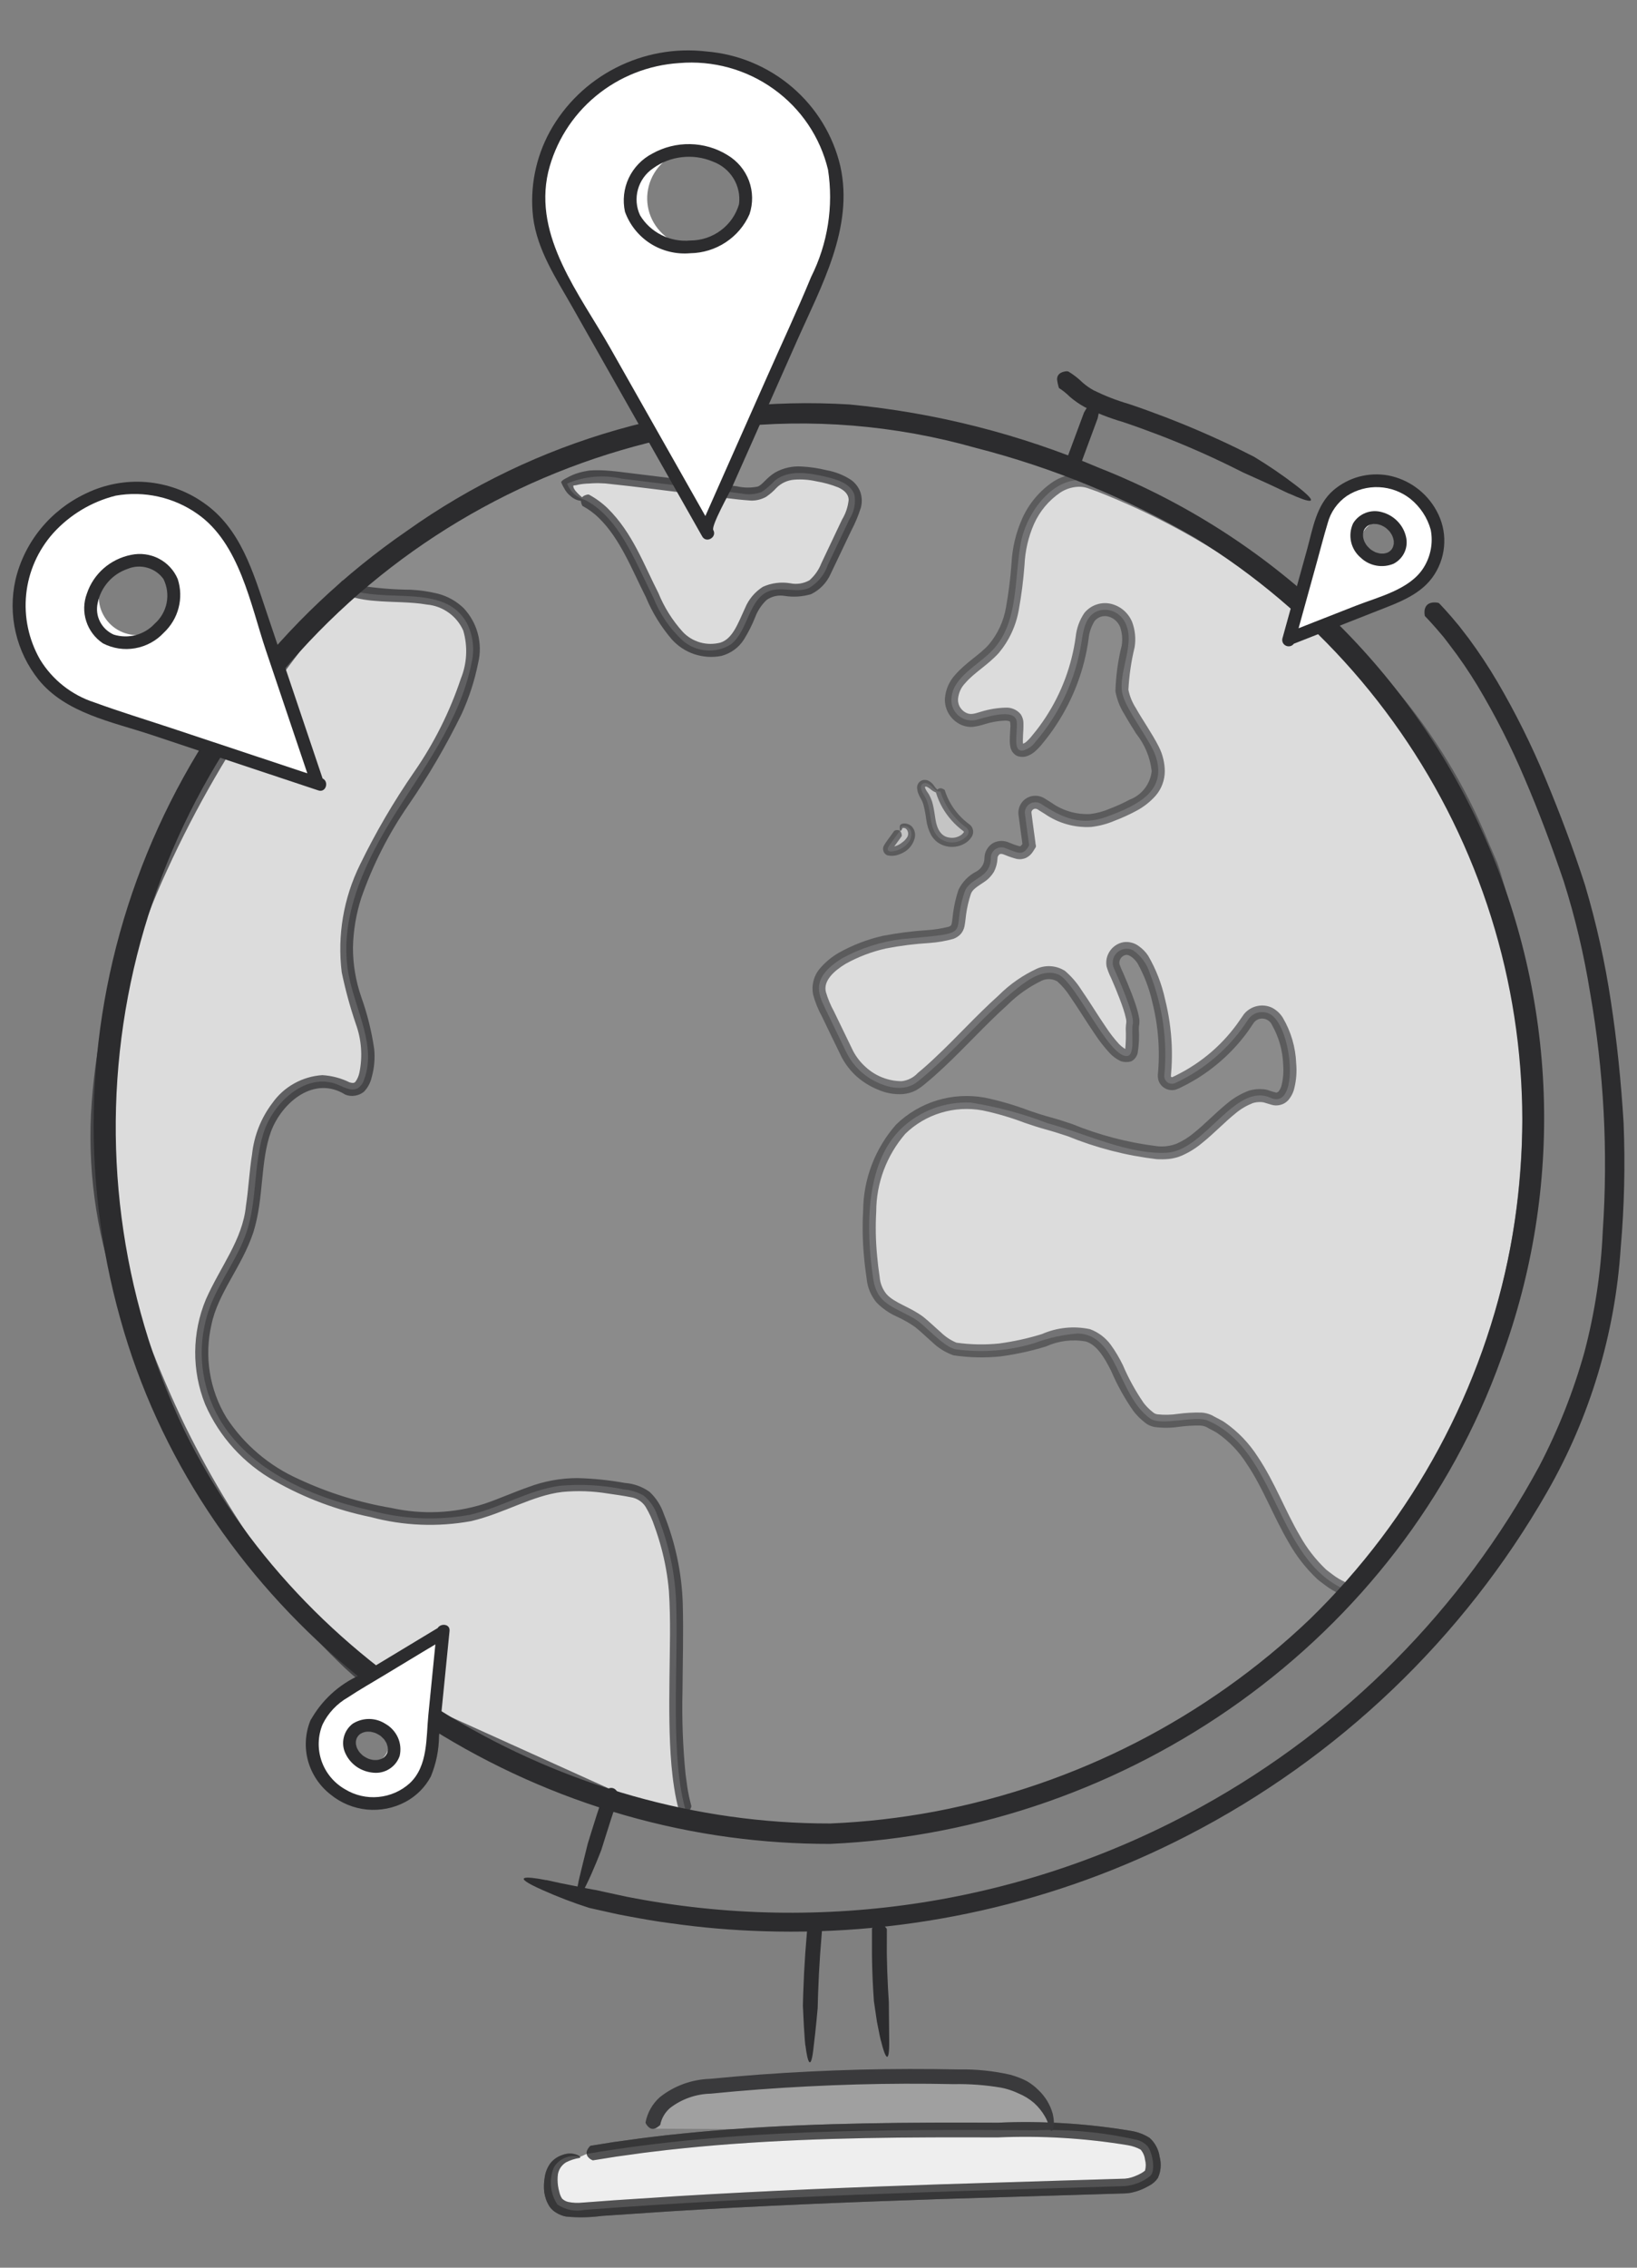 <svg width="26" height="36" viewBox="0 0 26 36" fill="none" xmlns="http://www.w3.org/2000/svg">
<rect x="0" y="0" width="26" height="36" fill="#808080" stroke="none"/>
<g opacity="0.3">
<path opacity="0.3" d="M13.187 29.11C14.821 29.039 16.422 28.634 17.891 27.92C19.359 27.206 20.663 26.2 21.719 24.963C22.76 23.713 23.52 22.258 23.948 20.694C24.375 19.13 24.461 17.494 24.2 15.895C23.916 14.299 23.282 12.785 22.341 11.459C21.401 10.133 20.178 9.028 18.759 8.222C17.924 7.769 17.044 7.402 16.133 7.127C15.374 6.881 14.593 6.709 13.801 6.611C12.188 6.447 10.56 6.665 9.049 7.245C6.207 8.313 3.909 10.455 2.661 13.2C1.413 15.945 1.317 19.069 2.393 21.884C2.539 22.266 2.706 22.639 2.894 23.002C4.824 26.727 9.06 29.065 13.288 29.04" fill="white"/>
</g>
<path opacity="0.7" d="M10.898 28.766C10.639 27.908 10.773 26.508 10.74 25.459C10.724 24.982 10.624 24.512 10.444 24.069C10.404 23.941 10.326 23.826 10.22 23.741C10.125 23.687 10.019 23.654 9.909 23.645C9.572 23.576 9.227 23.556 8.884 23.588C8.391 23.658 7.951 23.934 7.466 24.047C6.941 24.143 6.401 24.119 5.886 23.979C4.906 23.758 3.884 23.31 3.429 22.422C3.299 22.164 3.223 21.882 3.207 21.594C3.191 21.306 3.234 21.018 3.335 20.747C3.492 20.331 3.78 19.971 3.92 19.549C4.084 19.048 4.027 18.497 4.183 17.994C4.339 17.491 4.869 17.017 5.36 17.217C5.465 17.26 5.582 17.331 5.682 17.276C5.732 17.243 5.768 17.193 5.784 17.135C5.982 16.605 5.649 16.043 5.54 15.488C5.374 14.635 5.753 13.773 6.207 13.03C6.701 12.224 7.304 11.457 7.49 10.522C7.54 10.31 7.514 10.088 7.416 9.893C7.056 9.241 6.121 9.599 5.473 9.333C5.473 9.333 0.23 14.895 1.854 20.157C3.478 25.42 6.425 27.081 6.425 27.081L10.327 28.801C10.461 28.739 10.523 28.771 10.608 28.729L10.898 28.766Z" fill="white"/>
<path opacity="0.7" d="M10.98 28.668C10.981 28.671 10.981 28.673 10.981 28.675C10.981 28.678 10.98 28.68 10.979 28.682C10.975 28.702 10.966 28.72 10.952 28.735C10.939 28.75 10.921 28.761 10.902 28.766C10.883 28.772 10.862 28.772 10.842 28.767C10.823 28.761 10.805 28.751 10.791 28.736C10.787 28.732 10.783 28.727 10.779 28.722C10.75 28.617 10.727 28.51 10.711 28.402L10.708 28.385L10.704 28.357C10.686 28.245 10.675 28.133 10.664 28.02C10.626 27.569 10.628 27.112 10.633 26.651C10.637 26.191 10.655 25.718 10.624 25.256C10.604 25.024 10.563 24.793 10.502 24.568C10.471 24.454 10.436 24.342 10.395 24.23C10.36 24.122 10.312 24.019 10.254 23.921C10.228 23.88 10.193 23.845 10.151 23.819C10.11 23.792 10.063 23.775 10.015 23.768C9.906 23.745 9.775 23.728 9.655 23.71C9.416 23.671 9.172 23.662 8.931 23.685C8.454 23.741 8.012 24.023 7.484 24.148C6.953 24.245 6.406 24.223 5.885 24.083C5.352 23.974 4.84 23.782 4.368 23.514C3.873 23.238 3.483 22.81 3.258 22.293C3.044 21.758 3.048 21.16 3.27 20.628C3.501 20.105 3.853 19.682 3.906 19.144C3.947 18.879 3.959 18.602 4.004 18.32C4.036 18.025 4.148 17.744 4.329 17.507C4.419 17.38 4.537 17.275 4.674 17.199C4.811 17.123 4.963 17.078 5.119 17.068C5.27 17.077 5.418 17.116 5.553 17.183C5.608 17.198 5.626 17.193 5.645 17.174C5.676 17.131 5.697 17.082 5.708 17.03C5.761 16.772 5.742 16.505 5.652 16.257C5.56 15.987 5.485 15.712 5.427 15.433C5.356 14.85 5.456 14.26 5.715 13.732C5.964 13.219 6.252 12.726 6.577 12.256C6.894 11.799 7.144 11.299 7.32 10.772C7.418 10.53 7.431 10.262 7.358 10.011C7.308 9.898 7.228 9.799 7.127 9.727C7.026 9.654 6.907 9.609 6.783 9.598C6.52 9.552 6.235 9.564 5.945 9.538C5.796 9.527 5.648 9.498 5.506 9.452C5.542 9.404 5.4 9.567 5.319 9.66C4.957 10.082 4.617 10.523 4.297 10.975C3.66 11.866 3.11 12.816 2.655 13.812C2.207 14.777 1.897 15.801 1.735 16.852C1.658 17.363 1.633 17.88 1.658 18.396C1.677 18.902 1.755 19.403 1.89 19.891C2.164 20.838 2.517 21.761 2.946 22.649C3.795 24.366 4.914 25.87 6.267 26.854C8.632 27.923 10.205 28.634 10.205 28.634L10.252 28.659C10.279 28.672 10.305 28.687 10.329 28.704C10.333 28.704 10.328 28.707 10.342 28.703C10.358 28.699 10.375 28.695 10.392 28.692C10.426 28.686 10.459 28.684 10.493 28.684C10.519 28.686 10.545 28.683 10.571 28.677C10.581 28.672 10.592 28.669 10.604 28.669C10.616 28.669 10.627 28.671 10.638 28.676L10.681 28.687C11.05 28.779 10.894 28.805 10.659 28.799C10.669 28.803 10.617 28.795 10.614 28.804C10.582 28.818 10.549 28.827 10.515 28.832C10.485 28.837 10.455 28.844 10.427 28.854C10.408 28.861 10.412 28.86 10.374 28.877L10.329 28.898C10.314 28.894 10.299 28.889 10.285 28.882L10.181 28.843L10.095 28.811L10.02 28.778C9.888 28.72 9.727 28.649 9.542 28.567C8.92 28.293 8.26 28.002 7.56 27.694C7.212 27.54 6.854 27.382 6.487 27.221C6.436 27.2 6.387 27.177 6.339 27.149C6.295 27.121 6.25 27.094 6.208 27.064C6.122 27.006 6.039 26.945 5.957 26.882C5.792 26.755 5.63 26.622 5.475 26.478C4.161 25.222 3.125 23.708 2.434 22.034C2.256 21.588 2.065 21.14 1.918 20.671C1.558 19.719 1.397 18.705 1.445 17.69C1.473 17.169 1.542 16.651 1.652 16.142C2.108 14.083 3.16 12.132 4.48 10.373C4.646 10.152 4.818 9.936 4.995 9.723L5.266 9.406L5.336 9.328L5.393 9.266C5.418 9.248 5.434 9.194 5.471 9.222L5.616 9.272C5.646 9.281 5.678 9.287 5.71 9.295C5.979 9.338 6.252 9.36 6.525 9.362C6.671 9.369 6.817 9.391 6.959 9.426C7.112 9.466 7.252 9.546 7.365 9.655C7.472 9.77 7.549 9.908 7.589 10.058C7.629 10.209 7.632 10.367 7.596 10.518C7.54 10.799 7.452 11.072 7.333 11.333C7.086 11.838 6.802 12.324 6.482 12.788C6.17 13.24 5.921 13.732 5.74 14.249C5.657 14.505 5.612 14.771 5.606 15.039C5.605 15.306 5.65 15.572 5.737 15.825C5.833 16.093 5.902 16.37 5.943 16.651C5.958 16.802 5.945 16.954 5.904 17.1C5.885 17.186 5.843 17.266 5.782 17.33C5.741 17.364 5.691 17.386 5.639 17.394C5.586 17.403 5.532 17.397 5.483 17.377C4.991 17.069 4.483 17.496 4.306 17.958C4.129 18.444 4.196 19.013 4.024 19.563C3.842 20.112 3.46 20.528 3.358 21.032C3.243 21.534 3.328 22.061 3.595 22.503C3.876 22.932 4.275 23.273 4.747 23.482C5.213 23.7 5.707 23.853 6.216 23.939C6.704 24.047 7.213 24.025 7.689 23.874C7.924 23.795 8.155 23.69 8.399 23.605C8.645 23.513 8.906 23.465 9.17 23.465C9.423 23.471 9.675 23.497 9.925 23.542C10.067 23.552 10.203 23.602 10.318 23.684C10.42 23.78 10.496 23.898 10.541 24.029C10.725 24.483 10.828 24.965 10.844 25.453C10.857 25.927 10.843 26.389 10.84 26.843C10.829 27.285 10.845 27.729 10.889 28.169C10.898 28.238 10.908 28.306 10.917 28.373C10.932 28.473 10.954 28.571 10.98 28.668Z" fill="#2C2C2E"/>
<g opacity="0.5">
<path opacity="0.5" d="M10.364 33.793C10.371 33.68 10.408 33.57 10.473 33.476C10.537 33.382 10.626 33.308 10.73 33.26C10.94 33.168 11.165 33.116 11.394 33.108C12.698 32.985 14.008 32.94 15.317 32.972C15.624 32.96 15.93 33.011 16.216 33.122C16.358 33.179 16.48 33.276 16.567 33.401C16.655 33.526 16.704 33.673 16.709 33.825" fill="white"/>
</g>
<path opacity="0.7" d="M9.239 7.911C9.696 8.118 9.947 8.6 10.165 9.049L10.379 9.493C10.48 9.748 10.638 9.979 10.84 10.166C10.944 10.258 11.074 10.314 11.212 10.325C11.351 10.337 11.489 10.304 11.606 10.231C11.891 10.01 11.885 9.499 12.226 9.38C12.424 9.311 12.655 9.418 12.847 9.336C12.99 9.253 13.097 9.121 13.149 8.966L13.497 8.232C13.567 8.121 13.593 7.987 13.571 7.857C13.516 7.682 13.306 7.614 13.126 7.571C12.85 7.507 12.529 7.451 12.309 7.628C12.245 7.696 12.174 7.757 12.098 7.81C11.995 7.849 11.883 7.857 11.775 7.834L9.877 7.599C9.586 7.533 9.281 7.56 9.007 7.677C9.031 7.74 9.069 7.796 9.119 7.842C9.169 7.887 9.229 7.92 9.295 7.938" fill="white"/>
<path opacity="0.7" d="M9.255 8.034C9.251 8.031 9.249 8.031 9.246 8.024C9.226 7.98 9.19 7.879 9.334 7.851C9.34 7.85 9.347 7.851 9.354 7.852C9.463 7.911 9.564 7.985 9.653 8.071C10.049 8.463 10.226 8.964 10.457 9.414C10.549 9.641 10.68 9.849 10.844 10.031C10.919 10.111 11.015 10.169 11.121 10.199C11.227 10.229 11.339 10.229 11.445 10.201C11.64 10.136 11.722 9.893 11.833 9.654C11.89 9.515 11.989 9.397 12.116 9.316C12.253 9.254 12.405 9.235 12.553 9.26C12.656 9.281 12.764 9.264 12.856 9.212C12.94 9.138 13.005 9.046 13.045 8.942L13.374 8.248C13.432 8.153 13.468 8.045 13.479 7.934C13.477 7.85 13.416 7.784 13.314 7.738C13.202 7.693 13.085 7.661 12.966 7.641C12.85 7.615 12.731 7.606 12.613 7.615C12.506 7.624 12.406 7.67 12.331 7.746C12.283 7.8 12.227 7.847 12.167 7.888C12.094 7.928 12.012 7.949 11.929 7.947C11.645 7.928 11.409 7.887 11.146 7.858C10.637 7.798 10.117 7.726 9.615 7.675L9.524 7.671L9.5 7.67L9.452 7.671C9.421 7.672 9.389 7.673 9.359 7.676C9.302 7.677 9.246 7.683 9.191 7.693C9.128 7.71 9.136 7.701 9.106 7.709C9.106 7.726 9.102 7.74 9.138 7.79C9.248 7.919 9.32 7.931 9.291 7.951C9.247 7.956 9.202 7.951 9.16 7.936C9.119 7.92 9.081 7.896 9.05 7.864C9.052 7.867 9.047 7.862 9.035 7.852C9.014 7.832 8.996 7.81 8.98 7.786C8.954 7.744 8.931 7.7 8.912 7.654C8.93 7.616 8.996 7.591 9.049 7.561C9.119 7.527 9.193 7.502 9.27 7.486C9.328 7.473 9.367 7.469 9.367 7.469C9.403 7.467 9.439 7.465 9.474 7.465L9.527 7.465L9.62 7.469C9.686 7.473 9.751 7.48 9.815 7.487L11.327 7.673L11.704 7.72C11.812 7.745 11.923 7.747 12.031 7.725C12.104 7.706 12.171 7.585 12.311 7.501C12.439 7.429 12.586 7.396 12.734 7.406C12.868 7.413 13 7.433 13.13 7.465C13.27 7.49 13.403 7.543 13.521 7.621C13.589 7.671 13.641 7.741 13.668 7.821C13.692 7.899 13.694 7.983 13.672 8.062C13.632 8.189 13.58 8.311 13.518 8.429L13.191 9.115C13.129 9.253 13.02 9.365 12.884 9.432C12.747 9.473 12.603 9.483 12.461 9.46C12.412 9.452 12.36 9.453 12.311 9.464C12.261 9.476 12.215 9.496 12.174 9.526C12.094 9.603 12.033 9.696 11.994 9.799C11.945 9.922 11.886 10.039 11.816 10.152C11.734 10.281 11.606 10.374 11.457 10.413C11.314 10.441 11.166 10.431 11.027 10.385C10.889 10.339 10.766 10.257 10.669 10.149C10.498 9.949 10.359 9.723 10.258 9.48C10.032 9.032 9.849 8.551 9.509 8.22C9.433 8.146 9.348 8.084 9.255 8.034Z" fill="#2C2C2E"/>
<g opacity="0.7">
<path d="M21.37 25.237C20.255 24.758 20.297 23.03 19.182 22.551C18.982 22.465 18.444 22.645 18.267 22.518C17.757 22.154 17.749 21.186 17.12 21.169C16.887 21.187 16.657 21.237 16.438 21.319C16.035 21.443 15.61 21.478 15.192 21.422C14.995 21.4 14.693 21.03 14.521 20.932C14.173 20.734 13.93 20.698 13.87 20.306C13.751 19.518 13.739 18.477 14.312 17.919C14.458 17.779 14.632 17.67 14.822 17.598C15.012 17.527 15.215 17.495 15.418 17.504C15.836 17.57 16.245 17.68 16.639 17.832C17.237 17.993 17.912 18.331 18.531 18.3C19.134 18.27 19.618 17.176 20.18 17.428C20.623 17.626 20.541 16.434 20.224 16.136C20.195 16.11 20.162 16.09 20.125 16.079C20.087 16.067 20.048 16.064 20.01 16.069C19.971 16.074 19.935 16.087 19.902 16.108C19.869 16.129 19.842 16.157 19.821 16.189C19.54 16.626 19.139 16.974 18.666 17.193C18.646 17.202 18.624 17.206 18.603 17.204C18.581 17.202 18.561 17.195 18.543 17.182C18.526 17.169 18.512 17.153 18.503 17.133C18.494 17.114 18.491 17.092 18.493 17.071C18.545 16.523 18.467 15.97 18.265 15.457C18.22 15.307 18.126 15.175 17.996 15.085L17.992 15.083C17.951 15.063 17.904 15.057 17.859 15.064C17.814 15.072 17.772 15.093 17.739 15.125C17.706 15.157 17.684 15.198 17.676 15.243C17.668 15.288 17.674 15.334 17.693 15.375C17.751 15.503 18.023 16.109 17.992 16.252C17.96 16.395 18.04 16.766 17.892 16.765C17.595 16.762 17.084 15.586 16.809 15.47C16.591 15.378 16.354 15.533 16.168 15.679C15.606 16.122 15.129 16.733 14.567 17.176C14.392 17.314 14.124 17.303 13.822 17.123C13.654 17.019 13.52 16.87 13.436 16.692L13.104 16.004C12.993 15.772 12.876 15.518 13.382 15.21C13.674 15.051 13.994 14.949 14.324 14.909C15.524 14.796 15.086 14.868 15.318 14.168C15.4 13.923 15.721 13.96 15.738 13.634C15.735 13.604 15.74 13.575 15.753 13.548C15.766 13.521 15.785 13.498 15.81 13.481C15.835 13.465 15.863 13.455 15.893 13.452C15.923 13.45 15.953 13.456 15.979 13.469C16.171 13.542 16.25 13.597 16.346 13.42L16.279 12.922C16.275 12.891 16.28 12.859 16.294 12.83C16.308 12.801 16.329 12.777 16.357 12.761C16.384 12.744 16.416 12.735 16.448 12.736C16.48 12.736 16.511 12.746 16.538 12.764C16.867 12.98 17.164 13.117 17.575 12.967C18.11 12.773 18.534 12.539 18.355 12.003C18.271 11.751 17.889 11.277 17.828 11.018C17.747 10.673 18.065 10.185 17.852 9.851C17.813 9.787 17.755 9.737 17.686 9.708C17.617 9.679 17.541 9.673 17.468 9.689C17.242 9.749 17.208 9.993 17.176 10.197C17.085 10.779 16.833 11.325 16.448 11.774C16.402 11.839 16.335 11.887 16.259 11.912C16.076 11.952 16.164 11.646 16.149 11.461C16.13 11.218 15.604 11.405 15.495 11.431C15.445 11.441 15.395 11.438 15.346 11.425C15.298 11.411 15.253 11.386 15.216 11.353C15.179 11.319 15.15 11.277 15.132 11.231C15.114 11.185 15.107 11.135 15.112 11.085C15.118 11.009 15.142 10.935 15.183 10.87C15.333 10.635 15.604 10.504 15.789 10.295C16.174 9.859 16.11 9.208 16.21 8.637C16.31 8.067 16.841 7.436 17.373 7.675C17.373 7.675 23.476 9.712 24.2 15.896C24.924 22.08 21.37 25.237 21.37 25.237Z" fill="white"/>
<path opacity="0.7" d="M21.352 25.109C21.356 25.111 21.358 25.112 21.361 25.12C21.383 25.165 21.418 25.267 21.278 25.294C21.272 25.295 21.265 25.295 21.259 25.294C21.187 25.26 21.119 25.22 21.056 25.172L20.961 25.101L20.922 25.069C20.741 24.898 20.587 24.701 20.466 24.484C20.22 24.065 20.058 23.616 19.8 23.236C19.68 23.047 19.524 22.883 19.339 22.754C19.294 22.722 19.243 22.701 19.195 22.674C19.157 22.648 19.112 22.633 19.065 22.631C18.952 22.629 18.838 22.636 18.726 22.651C18.597 22.67 18.467 22.671 18.337 22.654C18.296 22.646 18.256 22.631 18.219 22.609C18.191 22.589 18.163 22.567 18.137 22.544C18.087 22.501 18.042 22.453 18.002 22.401C17.862 22.201 17.743 21.986 17.647 21.762C17.544 21.558 17.426 21.353 17.245 21.296C17.03 21.258 16.809 21.286 16.611 21.376C16.377 21.448 16.137 21.5 15.894 21.533C15.644 21.559 15.392 21.553 15.144 21.516C15.015 21.471 14.898 21.397 14.801 21.302C14.709 21.222 14.623 21.137 14.537 21.069C14.445 21.004 14.348 20.949 14.245 20.902C14.124 20.848 14.014 20.772 13.922 20.678C13.833 20.571 13.778 20.44 13.765 20.302C13.748 20.183 13.732 20.063 13.722 19.943C13.7 19.703 13.695 19.46 13.709 19.219C13.713 18.716 13.898 18.232 14.232 17.853C14.415 17.675 14.639 17.543 14.884 17.468C15.129 17.394 15.389 17.379 15.641 17.425C15.88 17.475 16.115 17.543 16.343 17.63C16.456 17.669 16.566 17.705 16.678 17.735C16.797 17.767 16.912 17.805 17.026 17.843C17.459 18.02 17.913 18.139 18.378 18.196C18.483 18.208 18.588 18.194 18.686 18.157C18.786 18.113 18.879 18.055 18.962 17.985C19.14 17.843 19.303 17.668 19.496 17.512C19.598 17.427 19.713 17.361 19.837 17.314C19.907 17.293 19.981 17.285 20.054 17.291C20.092 17.293 20.128 17.3 20.163 17.314L20.216 17.331L20.244 17.338C20.283 17.354 20.284 17.339 20.307 17.328C20.332 17.295 20.35 17.256 20.358 17.216C20.382 17.111 20.389 17.003 20.38 16.896C20.372 16.677 20.311 16.463 20.203 16.272C20.187 16.236 20.159 16.207 20.124 16.189C20.089 16.171 20.049 16.165 20.011 16.173C19.975 16.181 19.943 16.201 19.919 16.229L19.822 16.371C19.605 16.671 19.33 16.926 19.014 17.122C18.961 17.154 18.908 17.185 18.853 17.214L18.77 17.256C18.738 17.274 18.703 17.289 18.668 17.3C18.613 17.313 18.556 17.306 18.506 17.279C18.457 17.252 18.42 17.209 18.401 17.156C18.389 17.114 18.386 17.07 18.393 17.026L18.399 16.94C18.406 16.826 18.407 16.711 18.402 16.596C18.392 16.366 18.359 16.138 18.303 15.915C18.255 15.696 18.174 15.485 18.065 15.289C18.009 15.206 17.924 15.146 17.877 15.161C17.845 15.168 17.818 15.187 17.8 15.214C17.782 15.241 17.775 15.274 17.78 15.305C17.797 15.354 17.817 15.402 17.84 15.448L17.91 15.614C17.956 15.724 18 15.836 18.039 15.953C18.059 16.013 18.076 16.075 18.088 16.138C18.098 16.178 18.1 16.22 18.095 16.261C18.09 16.285 18.088 16.31 18.088 16.335C18.096 16.463 18.09 16.592 18.069 16.719C18.062 16.746 18.05 16.772 18.032 16.795C18.015 16.817 17.993 16.836 17.967 16.849C17.913 16.865 17.854 16.864 17.8 16.846C17.732 16.814 17.671 16.769 17.62 16.713C17.536 16.621 17.459 16.523 17.391 16.419C17.254 16.22 17.132 16.016 17 15.826C16.943 15.735 16.873 15.653 16.794 15.581C16.756 15.559 16.715 15.546 16.672 15.544C16.628 15.542 16.586 15.55 16.547 15.568C16.344 15.666 16.159 15.796 16 15.955C15.652 16.267 15.335 16.622 14.983 16.951C14.895 17.034 14.805 17.114 14.711 17.191C14.661 17.236 14.607 17.275 14.549 17.309C14.484 17.343 14.413 17.363 14.34 17.369C14.203 17.378 14.066 17.353 13.941 17.297C13.82 17.248 13.708 17.178 13.609 17.092C13.512 17.005 13.431 16.901 13.369 16.786L13.211 16.462L13.057 16.142C12.995 16.03 12.948 15.912 12.914 15.789C12.9 15.717 12.902 15.642 12.921 15.57C12.939 15.498 12.974 15.431 13.022 15.375C13.107 15.275 13.209 15.191 13.323 15.125C13.54 15.003 13.775 14.913 14.019 14.857C14.257 14.811 14.499 14.78 14.742 14.765C14.852 14.757 14.962 14.739 15.069 14.712C15.109 14.69 15.103 14.703 15.116 14.659C15.125 14.615 15.13 14.553 15.138 14.492C15.155 14.368 15.183 14.245 15.223 14.126C15.284 13.999 15.385 13.896 15.511 13.833C15.55 13.811 15.583 13.778 15.605 13.739C15.627 13.7 15.637 13.655 15.636 13.61C15.638 13.564 15.652 13.52 15.676 13.48C15.7 13.44 15.733 13.407 15.773 13.383C15.813 13.362 15.857 13.351 15.903 13.35C15.948 13.35 15.993 13.359 16.034 13.379C16.083 13.4 16.133 13.418 16.184 13.432C16.218 13.434 16.198 13.443 16.233 13.406C16.244 13.39 16.236 13.401 16.239 13.398L16.227 13.311L16.203 13.136L16.18 12.96C16.171 12.915 16.173 12.869 16.186 12.825C16.199 12.781 16.223 12.741 16.255 12.709C16.29 12.675 16.333 12.652 16.38 12.64C16.427 12.629 16.477 12.63 16.523 12.644C16.546 12.651 16.568 12.661 16.588 12.673L16.628 12.698L16.701 12.744C16.878 12.87 17.094 12.933 17.312 12.923C17.422 12.91 17.528 12.881 17.629 12.837C17.736 12.796 17.841 12.749 17.941 12.695C18.036 12.659 18.119 12.598 18.181 12.517C18.243 12.437 18.281 12.342 18.292 12.242C18.268 12.025 18.182 11.819 18.046 11.648C17.983 11.548 17.919 11.447 17.859 11.34C17.788 11.229 17.739 11.104 17.716 10.974C17.723 10.73 17.756 10.487 17.815 10.25C17.832 10.15 17.823 10.049 17.79 9.953C17.774 9.913 17.748 9.877 17.716 9.848C17.683 9.819 17.644 9.798 17.601 9.787C17.562 9.777 17.521 9.779 17.483 9.791C17.445 9.804 17.412 9.827 17.386 9.858C17.332 9.944 17.299 10.041 17.29 10.142C17.224 10.627 17.05 11.091 16.781 11.501C16.714 11.604 16.641 11.703 16.563 11.797C16.522 11.85 16.476 11.898 16.425 11.941C16.392 11.967 16.355 11.988 16.316 12.002C16.261 12.022 16.201 12.02 16.148 11.998C16.123 11.984 16.101 11.965 16.084 11.942C16.067 11.919 16.055 11.893 16.049 11.865C16.041 11.827 16.037 11.787 16.038 11.748C16.038 11.682 16.044 11.622 16.046 11.566C16.05 11.53 16.049 11.494 16.042 11.458C16.048 11.456 16.013 11.438 15.963 11.44C15.854 11.444 15.746 11.463 15.642 11.496C15.578 11.517 15.512 11.532 15.445 11.54C15.364 11.544 15.284 11.523 15.215 11.48C15.148 11.438 15.094 11.38 15.057 11.311C15.021 11.242 15.004 11.165 15.008 11.087C15.019 10.945 15.078 10.812 15.175 10.708C15.349 10.51 15.564 10.393 15.706 10.231C15.848 10.062 15.941 9.858 15.978 9.641C16.019 9.412 16.048 9.181 16.065 8.948C16.077 8.7 16.135 8.456 16.237 8.228C16.343 7.993 16.512 7.792 16.727 7.647C16.843 7.572 16.977 7.529 17.115 7.522C17.186 7.519 17.256 7.528 17.324 7.548L17.5 7.611C18.397 7.963 19.248 8.422 20.033 8.979C20.823 9.528 21.535 10.181 22.149 10.918C22.773 11.65 23.276 12.476 23.638 13.364L23.78 13.694C23.823 13.806 23.851 13.923 23.887 14.037L24.094 14.724C24.144 14.958 24.179 15.195 24.223 15.43C24.272 15.663 24.305 15.9 24.322 16.138L24.378 16.851C24.404 17.088 24.385 17.327 24.39 17.565C24.391 18.042 24.367 18.518 24.316 18.992C24.111 20.901 23.42 22.726 22.309 24.299L22.309 24.299L22.03 24.665C22.009 24.692 21.989 24.718 21.966 24.743C21.841 24.874 21.707 24.998 21.566 25.113C21.264 25.348 21.346 25.207 21.488 25.029C21.478 25.035 21.566 24.93 21.653 24.819L21.823 24.592L22.141 24.179L22.141 24.179C23.231 22.635 23.908 20.842 24.11 18.969C24.159 18.503 24.184 18.034 24.182 17.564C24.177 17.33 24.196 17.095 24.17 16.861L24.116 16.158C24.099 15.925 24.066 15.692 24.018 15.463C23.975 15.233 23.941 15.001 23.892 14.772L23.69 14.1C23.654 13.989 23.627 13.874 23.585 13.765L23.446 13.442C23.092 12.573 22.6 11.766 21.989 11.05C21.386 10.326 20.688 9.686 19.912 9.147C19.142 8.6 18.307 8.149 17.427 7.803L17.265 7.746C17.219 7.732 17.17 7.725 17.122 7.728C17.02 7.733 16.923 7.765 16.838 7.821C16.657 7.945 16.514 8.116 16.424 8.316C16.333 8.522 16.282 8.744 16.272 8.969C16.254 9.209 16.224 9.447 16.181 9.683C16.137 9.935 16.027 10.171 15.862 10.368C15.685 10.561 15.471 10.68 15.333 10.842C15.264 10.912 15.223 11.003 15.216 11.1C15.214 11.14 15.223 11.181 15.242 11.217C15.262 11.253 15.29 11.283 15.325 11.305C15.402 11.351 15.453 11.339 15.586 11.297C15.71 11.259 15.838 11.238 15.968 11.234C16.014 11.231 16.06 11.239 16.102 11.257C16.145 11.275 16.182 11.303 16.211 11.338C16.239 11.38 16.255 11.428 16.255 11.478C16.256 11.513 16.255 11.544 16.254 11.576C16.251 11.637 16.246 11.696 16.246 11.748C16.245 11.768 16.246 11.787 16.249 11.807L16.25 11.806C16.267 11.8 16.282 11.791 16.296 11.78C16.335 11.746 16.371 11.707 16.402 11.666C16.476 11.578 16.544 11.485 16.607 11.389C16.86 11.003 17.023 10.565 17.085 10.109C17.099 9.973 17.146 9.843 17.223 9.73C17.273 9.669 17.34 9.622 17.416 9.597C17.491 9.571 17.573 9.568 17.651 9.587C17.724 9.606 17.793 9.641 17.85 9.691C17.907 9.741 17.952 9.803 17.981 9.873C18.029 10.001 18.043 10.139 18.021 10.275C17.967 10.496 17.934 10.723 17.922 10.95C17.943 11.053 17.983 11.151 18.04 11.24C18.096 11.34 18.16 11.439 18.223 11.54C18.285 11.641 18.349 11.743 18.406 11.856C18.467 11.977 18.499 12.11 18.5 12.245C18.499 12.388 18.447 12.526 18.353 12.634C18.265 12.732 18.16 12.814 18.043 12.875C17.933 12.934 17.82 12.985 17.704 13.029C17.586 13.08 17.46 13.113 17.332 13.128C17.069 13.143 16.808 13.069 16.593 12.92L16.514 12.871L16.478 12.848C16.473 12.845 16.468 12.843 16.462 12.841C16.451 12.838 16.44 12.838 16.429 12.84C16.418 12.843 16.408 12.849 16.4 12.857C16.384 12.879 16.377 12.878 16.386 12.932L16.409 13.108L16.433 13.284L16.445 13.374C16.443 13.402 16.466 13.435 16.444 13.459C16.429 13.483 16.411 13.514 16.402 13.526C16.376 13.565 16.34 13.597 16.298 13.618C16.25 13.64 16.197 13.646 16.145 13.635C16.081 13.618 16.019 13.597 15.958 13.571C15.91 13.55 15.89 13.554 15.875 13.562C15.865 13.57 15.857 13.58 15.851 13.592C15.845 13.604 15.842 13.617 15.843 13.63C15.839 13.704 15.82 13.776 15.786 13.841C15.747 13.905 15.695 13.96 15.632 14.001C15.521 14.075 15.442 14.121 15.419 14.195C15.384 14.301 15.359 14.409 15.344 14.519C15.336 14.575 15.333 14.632 15.319 14.704C15.31 14.75 15.289 14.793 15.258 14.829C15.226 14.863 15.186 14.889 15.142 14.905C15.018 14.939 14.892 14.961 14.764 14.97C14.53 14.984 14.297 15.013 14.068 15.058C13.845 15.108 13.631 15.19 13.432 15.3C13.241 15.416 13.072 15.573 13.118 15.75C13.149 15.855 13.191 15.957 13.244 16.053L13.399 16.373L13.552 16.689C13.603 16.783 13.669 16.868 13.749 16.939C13.904 17.082 14.108 17.163 14.32 17.164C14.419 17.153 14.511 17.106 14.578 17.033C14.668 16.959 14.755 16.882 14.84 16.801C15.184 16.481 15.501 16.125 15.861 15.802C16.039 15.624 16.248 15.479 16.477 15.374C16.548 15.344 16.625 15.333 16.702 15.34C16.779 15.347 16.852 15.373 16.916 15.414C17.015 15.499 17.101 15.598 17.171 15.708C17.31 15.908 17.431 16.111 17.563 16.303C17.625 16.398 17.694 16.487 17.77 16.571C17.8 16.602 17.835 16.63 17.872 16.653L17.872 16.652C17.882 16.545 17.885 16.437 17.88 16.329C17.881 16.295 17.884 16.261 17.889 16.227C17.89 16.209 17.888 16.192 17.884 16.174C17.873 16.121 17.858 16.068 17.841 16.017C17.805 15.909 17.762 15.8 17.718 15.692L17.649 15.53C17.619 15.471 17.595 15.409 17.576 15.345C17.56 15.259 17.578 15.17 17.628 15.098C17.677 15.025 17.753 14.975 17.84 14.958C17.883 14.951 17.927 14.953 17.969 14.964C18.012 14.974 18.051 14.993 18.086 15.019C18.145 15.06 18.196 15.112 18.236 15.172C18.361 15.388 18.452 15.622 18.505 15.866C18.564 16.102 18.599 16.344 18.61 16.587C18.615 16.709 18.614 16.831 18.607 16.952C18.604 17.003 18.594 17.103 18.598 17.089C18.599 17.093 18.602 17.096 18.606 17.098C18.609 17.1 18.613 17.101 18.617 17.1C18.613 17.104 18.658 17.081 18.678 17.072L18.755 17.032C18.805 17.006 18.855 16.977 18.903 16.947C19.001 16.887 19.094 16.82 19.183 16.748C19.361 16.603 19.518 16.436 19.652 16.251L19.757 16.1C19.81 16.035 19.883 15.99 19.964 15.972C20.047 15.953 20.133 15.963 20.208 16C20.277 16.037 20.334 16.091 20.375 16.157C20.505 16.378 20.578 16.628 20.587 16.883C20.599 17.012 20.589 17.142 20.559 17.268C20.543 17.343 20.507 17.413 20.456 17.471C20.422 17.506 20.38 17.53 20.333 17.541C20.286 17.553 20.237 17.552 20.191 17.537L20.101 17.51C20.08 17.502 20.058 17.497 20.035 17.496C19.99 17.493 19.944 17.498 19.9 17.511C19.801 17.55 19.708 17.604 19.627 17.672C19.449 17.815 19.287 17.989 19.093 18.145C18.994 18.228 18.883 18.297 18.764 18.348C18.7 18.375 18.632 18.392 18.562 18.399C18.498 18.405 18.433 18.406 18.369 18.402C17.885 18.345 17.41 18.222 16.959 18.038C16.847 18.001 16.735 17.965 16.623 17.934C16.505 17.902 16.389 17.864 16.275 17.825C16.058 17.742 15.834 17.676 15.605 17.628C15.386 17.588 15.16 17.6 14.947 17.665C14.733 17.729 14.538 17.844 14.379 17.999C14.082 18.343 13.918 18.78 13.917 19.232C13.904 19.463 13.908 19.695 13.93 19.925C13.94 20.041 13.954 20.156 13.971 20.271C13.979 20.371 14.016 20.465 14.079 20.543C14.206 20.687 14.452 20.745 14.668 20.908C14.767 20.988 14.851 21.071 14.938 21.146C15.011 21.218 15.097 21.276 15.191 21.315C15.416 21.347 15.644 21.351 15.87 21.328C16.1 21.297 16.328 21.247 16.55 21.178C16.79 21.073 17.057 21.046 17.313 21.101C17.445 21.15 17.559 21.236 17.642 21.349C17.715 21.45 17.779 21.558 17.834 21.671C17.924 21.882 18.035 22.084 18.166 22.274C18.198 22.316 18.235 22.354 18.275 22.389C18.294 22.404 18.317 22.426 18.332 22.435C18.347 22.444 18.363 22.449 18.38 22.452C18.488 22.464 18.597 22.462 18.705 22.446C18.829 22.429 18.955 22.422 19.081 22.425C19.154 22.429 19.225 22.451 19.287 22.489C19.343 22.52 19.403 22.546 19.455 22.582C19.662 22.727 19.838 22.91 19.974 23.122C20.249 23.531 20.411 23.983 20.646 24.381C20.756 24.579 20.896 24.759 21.061 24.916L21.095 24.943L21.177 25.005C21.232 25.046 21.29 25.081 21.352 25.109Z" fill="#2C2C2E"/>
</g>
<g opacity="0.7">
<path opacity="0.7" d="M14.923 12.517C14.985 12.758 15.127 12.97 15.325 13.122C15.351 13.137 15.371 13.161 15.382 13.188C15.384 13.205 15.382 13.222 15.377 13.238C15.371 13.253 15.361 13.267 15.349 13.278C15.29 13.338 15.21 13.372 15.127 13.373C15.043 13.375 14.962 13.344 14.901 13.287C14.74 13.122 14.808 12.839 14.688 12.643C14.649 12.579 14.593 12.486 14.655 12.443C14.7 12.411 14.762 12.448 14.8 12.487C14.838 12.526 14.882 12.574 14.936 12.566" fill="white"/>
<path opacity="0.7" d="M14.867 12.587C14.866 12.585 14.866 12.583 14.866 12.581C14.866 12.579 14.867 12.578 14.867 12.576C14.877 12.536 14.918 12.483 14.998 12.536C15.001 12.539 15.004 12.541 15.006 12.545C15.028 12.616 15.058 12.685 15.095 12.75C15.172 12.884 15.276 13 15.401 13.09C15.431 13.113 15.45 13.147 15.455 13.183C15.461 13.22 15.452 13.257 15.431 13.288C15.402 13.332 15.363 13.369 15.316 13.394C15.229 13.443 15.126 13.457 15.028 13.434C14.979 13.423 14.933 13.402 14.892 13.373C14.852 13.343 14.818 13.305 14.792 13.262C14.749 13.183 14.722 13.097 14.711 13.008C14.701 12.931 14.687 12.855 14.668 12.78C14.657 12.739 14.639 12.7 14.616 12.663C14.605 12.643 14.596 12.623 14.587 12.602C14.576 12.575 14.569 12.546 14.566 12.517C14.564 12.494 14.568 12.47 14.578 12.449C14.588 12.428 14.604 12.41 14.624 12.398C14.644 12.386 14.667 12.38 14.691 12.381C14.714 12.381 14.737 12.388 14.757 12.4C14.786 12.417 14.811 12.44 14.83 12.467C14.9 12.575 14.949 12.555 14.938 12.576C14.928 12.583 14.916 12.587 14.904 12.588C14.892 12.589 14.88 12.587 14.869 12.582C14.831 12.568 14.797 12.547 14.768 12.519C14.769 12.522 14.758 12.511 14.737 12.499C14.711 12.484 14.696 12.484 14.692 12.492C14.691 12.494 14.69 12.496 14.69 12.499C14.69 12.501 14.691 12.503 14.692 12.505C14.698 12.521 14.705 12.536 14.713 12.55L14.75 12.605C14.764 12.629 14.776 12.653 14.786 12.678C14.799 12.708 14.809 12.738 14.816 12.77C14.837 12.854 14.845 12.933 14.858 13.008C14.881 13.158 14.945 13.278 15.074 13.296C15.135 13.308 15.198 13.296 15.252 13.264C15.275 13.251 15.294 13.232 15.309 13.21C15.308 13.195 15.32 13.217 15.299 13.193C15.164 13.093 15.051 12.966 14.968 12.821C14.926 12.747 14.892 12.668 14.867 12.587Z" fill="#2C2C2E"/>
</g>
<g opacity="0.7">
<path opacity="0.7" d="M14.291 13.192L14.122 13.426C14.105 13.45 14.088 13.483 14.108 13.504C14.115 13.51 14.123 13.514 14.131 13.516C14.139 13.518 14.148 13.518 14.156 13.517C14.206 13.514 14.255 13.501 14.299 13.479C14.344 13.457 14.384 13.426 14.416 13.388C14.44 13.364 14.457 13.334 14.466 13.302C14.476 13.27 14.477 13.236 14.471 13.204C14.467 13.188 14.46 13.173 14.45 13.16C14.439 13.147 14.426 13.136 14.412 13.129C14.397 13.121 14.381 13.116 14.364 13.115C14.348 13.114 14.331 13.117 14.315 13.123L14.309 13.189" fill="white"/>
<path opacity="0.7" d="M14.202 13.191C14.203 13.189 14.204 13.188 14.206 13.187C14.207 13.186 14.209 13.185 14.211 13.185C14.246 13.171 14.316 13.164 14.323 13.262C14.323 13.266 14.322 13.271 14.321 13.275L14.204 13.437L14.203 13.437C14.211 13.435 14.184 13.443 14.229 13.43C14.263 13.418 14.295 13.401 14.323 13.378C14.352 13.359 14.377 13.335 14.397 13.307C14.415 13.286 14.425 13.259 14.424 13.232C14.423 13.204 14.412 13.178 14.392 13.158C14.378 13.147 14.36 13.142 14.341 13.144C14.328 13.148 14.329 13.163 14.323 13.17C14.313 13.188 14.305 13.196 14.299 13.188C14.29 13.164 14.288 13.139 14.292 13.114C14.296 13.075 14.364 13.061 14.422 13.083C14.447 13.092 14.47 13.107 14.488 13.127C14.508 13.151 14.522 13.179 14.529 13.209C14.536 13.239 14.536 13.271 14.529 13.301C14.51 13.381 14.463 13.453 14.397 13.503C14.36 13.53 14.319 13.552 14.275 13.566C14.215 13.589 14.149 13.593 14.087 13.576C14.073 13.569 14.061 13.559 14.051 13.548C14.041 13.536 14.034 13.522 14.03 13.507C14.025 13.492 14.024 13.477 14.026 13.461C14.028 13.446 14.034 13.432 14.042 13.418C14.091 13.338 14.108 13.324 14.132 13.288L14.202 13.191Z" fill="#2C2C2E"/>
</g>
<path d="M17.116 7.5C17.116 7.502 17.115 7.503 17.109 7.504C17.07 7.51 17.031 7.507 16.995 7.494C16.958 7.481 16.926 7.459 16.9 7.43C16.898 7.427 16.895 7.423 16.894 7.419L17.217 6.549C17.26 6.473 17.308 6.401 17.361 6.332C17.47 6.182 17.495 6.267 17.483 6.379C17.492 6.37 17.434 6.641 17.434 6.641C17.434 6.641 17.121 7.488 17.116 7.5Z" fill="#2C2C2E"/>
<path d="M9.605 28.432C9.605 28.429 9.607 28.427 9.609 28.425C9.611 28.422 9.613 28.421 9.615 28.419C9.665 28.38 9.771 28.341 9.825 28.49C9.827 28.496 9.828 28.503 9.828 28.51L9.706 28.876L9.616 29.16L9.551 29.367C9.551 29.367 9.423 29.702 9.309 29.929C9.12 30.316 9.13 30.136 9.187 29.881C9.176 29.906 9.335 29.269 9.335 29.269L9.39 29.091L9.48 28.805L9.605 28.432Z" fill="#2C2C2E"/>
<path d="M16.824 6.163C16.82 6.161 16.818 6.16 16.816 6.151C16.804 6.112 16.795 6.071 16.79 6.03C16.787 5.984 16.801 5.911 16.934 5.894C16.945 5.893 16.957 5.895 16.969 5.898C17.05 5.947 17.126 6.006 17.194 6.073C17.249 6.121 17.309 6.163 17.373 6.198C17.551 6.285 17.735 6.357 17.925 6.412C18.124 6.478 18.32 6.55 18.516 6.625C18.906 6.775 19.29 6.942 19.666 7.125L19.919 7.252C20.146 7.39 20.366 7.539 20.576 7.7C21.017 8.039 20.79 7.979 20.482 7.838C20.495 7.85 20.314 7.759 20.126 7.673C19.935 7.587 19.745 7.501 19.745 7.501L19.532 7.395C19.164 7.215 18.789 7.052 18.406 6.905C18.215 6.832 18.022 6.762 17.828 6.697C17.62 6.637 17.418 6.557 17.225 6.461C17.142 6.415 17.064 6.361 16.992 6.299C16.941 6.248 16.884 6.202 16.824 6.163Z" fill="#2C2C2E"/>
<path d="M22.635 9.784C22.633 9.782 22.631 9.779 22.629 9.776C22.628 9.772 22.628 9.769 22.628 9.765C22.615 9.69 22.625 9.54 22.83 9.567C22.839 9.569 22.848 9.572 22.856 9.576C22.863 9.583 22.996 9.719 23.172 9.934L23.327 10.135C23.491 10.357 23.643 10.587 23.783 10.825C24.073 11.32 24.329 11.835 24.548 12.364C24.774 12.909 24.986 13.464 25.176 14.056C25.355 14.66 25.492 15.274 25.585 15.896C25.682 16.527 25.747 17.171 25.787 17.825C25.814 18.487 25.799 19.151 25.741 19.812C25.652 21.173 25.253 22.497 24.574 23.683C23.242 26.009 21.26 27.903 18.866 29.137C16.786 30.211 14.461 30.735 12.116 30.658C11.626 30.643 11.138 30.601 10.654 30.532C10.422 30.503 10.199 30.462 9.982 30.422C9.873 30.403 9.767 30.381 9.662 30.356L9.617 30.346L9.478 30.315L9.358 30.288C9.104 30.207 8.856 30.112 8.613 30.003C8.105 29.777 8.34 29.781 8.673 29.847C8.658 29.838 8.854 29.889 9.058 29.926L9.339 29.982C9.416 29.998 9.468 30.005 9.468 30.005L9.584 30.031C9.687 30.053 9.811 30.08 9.954 30.111C13.072 30.725 16.31 30.218 19.084 28.68C21.357 27.425 23.217 25.55 24.446 23.279C24.748 22.701 24.989 22.093 25.165 21.465C25.33 20.839 25.428 20.196 25.456 19.549C25.542 18.283 25.474 17.01 25.255 15.759C25.159 15.161 25.02 14.571 24.837 13.993C24.646 13.43 24.439 12.878 24.214 12.356C23.999 11.848 23.748 11.355 23.464 10.882C23.328 10.658 23.181 10.442 23.021 10.235C22.99 10.195 22.96 10.156 22.931 10.117C22.765 9.917 22.642 9.791 22.635 9.784Z" fill="#2C2C2E"/>
<path d="M12.821 30.616C12.821 30.613 12.821 30.61 12.822 30.608C12.824 30.605 12.825 30.603 12.828 30.601C12.866 30.552 12.958 30.486 13.049 30.618C13.052 30.623 13.055 30.63 13.056 30.637L13.026 31.022C13.011 31.235 13 31.449 12.993 31.662L12.987 31.878C12.987 31.878 12.956 32.231 12.924 32.481C12.881 32.905 12.825 32.738 12.793 32.474C12.79 32.488 12.777 32.33 12.768 32.169L12.752 31.842L12.757 31.655C12.764 31.438 12.775 31.222 12.79 31.006L12.821 30.616Z" fill="#2C2C2E"/>
<path d="M13.849 30.624C13.849 30.621 13.85 30.618 13.851 30.616C13.852 30.613 13.854 30.611 13.855 30.609C13.89 30.557 13.977 30.485 14.077 30.61C14.081 30.615 14.084 30.621 14.086 30.628L14.085 31.013C14.088 31.199 14.094 31.384 14.104 31.569L14.117 31.783C14.117 31.783 14.12 32.044 14.123 32.386C14.128 32.812 14.055 32.658 13.992 32.397C13.991 32.411 13.959 32.255 13.928 32.094C13.903 31.929 13.88 31.769 13.88 31.769L13.868 31.582C13.857 31.393 13.851 31.205 13.849 31.016L13.849 30.624Z" fill="#2C2C2E"/>
<g opacity="0.8">
<path opacity="0.8" d="M9.321 34.193C11.67 33.792 14.068 33.805 16.452 33.819C16.981 33.8 17.509 33.848 18.026 33.964C18.103 33.977 18.175 34.015 18.228 34.073C18.304 34.173 18.362 34.467 18.265 34.547C18.151 34.637 18.012 34.691 17.866 34.705C15.07 34.788 12.158 34.862 9.289 35.082C9.214 35.098 9.137 35.098 9.063 35.084C8.988 35.069 8.917 35.04 8.854 34.998C8.796 34.912 8.761 34.812 8.751 34.709C8.741 34.605 8.757 34.501 8.798 34.406C8.839 34.337 8.902 34.284 8.977 34.254C9.053 34.224 9.135 34.22 9.213 34.242" fill="white"/>
<path opacity="0.8" d="M9.422 34.295C9.42 34.296 9.417 34.296 9.414 34.295C9.411 34.295 9.409 34.293 9.406 34.292C9.35 34.267 9.26 34.195 9.366 34.076C9.371 34.071 9.377 34.067 9.383 34.064L9.751 34.005L10.051 33.964C10.225 33.938 10.401 33.92 10.576 33.898C10.926 33.86 11.277 33.827 11.629 33.801C12.331 33.75 13.035 33.723 13.738 33.709C14.442 33.695 15.145 33.695 15.847 33.698C16.558 33.667 17.27 33.711 17.971 33.829C18.074 33.846 18.172 33.884 18.26 33.94C18.346 34.018 18.402 34.124 18.418 34.238C18.448 34.35 18.439 34.469 18.391 34.575C18.355 34.628 18.306 34.671 18.249 34.7C18.206 34.725 18.161 34.747 18.114 34.765C18.067 34.784 18.018 34.798 17.969 34.809C17.919 34.818 17.868 34.822 17.818 34.822L17.555 34.83L17.029 34.846L14.924 34.911C13.492 34.959 12.06 35.017 10.63 35.106L9.559 35.178C9.37 35.203 9.179 35.207 8.989 35.188C8.931 35.177 8.876 35.154 8.826 35.122C8.798 35.105 8.773 35.083 8.751 35.058L8.743 35.049L8.723 35.021C8.681 34.953 8.655 34.878 8.644 34.8C8.635 34.721 8.638 34.641 8.652 34.563C8.663 34.483 8.694 34.407 8.742 34.341C8.793 34.278 8.862 34.232 8.94 34.208C9.017 34.179 9.103 34.181 9.178 34.214C9.217 34.234 9.222 34.25 9.208 34.257C9.131 34.269 9.056 34.293 8.987 34.329C8.955 34.35 8.927 34.376 8.905 34.408C8.884 34.439 8.869 34.475 8.862 34.512C8.853 34.575 8.854 34.639 8.863 34.702C8.867 34.731 8.873 34.759 8.881 34.787C8.889 34.828 8.904 34.868 8.927 34.903C8.955 34.93 8.99 34.949 9.028 34.957C9.1 34.971 9.174 34.975 9.247 34.967L9.761 34.929L10.792 34.862C12.166 34.779 13.541 34.723 14.916 34.677L17.021 34.612L17.548 34.596L17.811 34.588C17.848 34.589 17.885 34.586 17.922 34.579C17.958 34.572 17.993 34.561 18.027 34.547C18.062 34.534 18.096 34.517 18.129 34.499C18.149 34.487 18.169 34.474 18.186 34.459C18.202 34.402 18.202 34.342 18.186 34.285C18.179 34.226 18.155 34.17 18.116 34.125C18.053 34.091 17.986 34.068 17.915 34.056C17.232 33.943 16.538 33.902 15.846 33.932C15.144 33.93 14.443 33.929 13.743 33.943C13.043 33.957 12.343 33.984 11.646 34.035C11.297 34.06 10.95 34.093 10.602 34.131C10.429 34.153 10.255 34.17 10.083 34.196L9.786 34.237L9.422 34.295Z" fill="#2C2C2E"/>
</g>
<path d="M13.187 29.272C17.938 29.06 22.246 26.027 23.843 21.566C24.845 18.851 24.74 15.855 23.548 13.215C22.357 10.575 20.173 8.5 17.461 7.429C16.198 6.892 14.86 6.552 13.492 6.421C10.986 6.268 8.503 6.976 6.464 8.427C4.489 9.787 2.99 11.722 2.175 13.963C1.359 16.204 1.267 18.641 1.911 20.937C3.124 25.314 7.068 28.554 11.579 29.165C12.112 29.237 12.649 29.273 13.187 29.272C13.229 29.27 13.269 29.253 13.298 29.222C13.328 29.192 13.344 29.152 13.344 29.11C13.344 29.068 13.328 29.028 13.298 28.998C13.269 28.968 13.229 28.95 13.187 28.948C8.936 28.955 4.789 26.515 2.925 22.702C1.904 20.556 1.592 18.147 2.033 15.816C2.474 13.485 3.645 11.35 5.38 9.716C7.08 8.115 9.249 7.09 11.574 6.787C12.886 6.639 14.215 6.748 15.486 7.107C16.714 7.421 17.893 7.904 18.987 8.542C20.87 9.701 22.354 11.396 23.247 13.405C24.14 15.414 24.398 17.643 23.989 19.801C23.56 22.046 22.447 24.107 20.801 25.707C19.157 27.273 17.09 28.333 14.85 28.758C14.301 28.861 13.745 28.925 13.187 28.948C12.978 28.958 12.976 29.281 13.187 29.272Z" fill="#2C2C2E"/>
<g opacity="0.8">
<path opacity="0.8" d="M9.321 34.193C11.67 33.792 14.068 33.805 16.452 33.819C16.981 33.8 17.509 33.848 18.026 33.964C18.103 33.977 18.175 34.015 18.228 34.073C18.304 34.173 18.362 34.467 18.265 34.547C18.151 34.637 18.012 34.691 17.866 34.705C15.07 34.788 12.158 34.862 9.289 35.082C9.214 35.098 9.137 35.098 9.063 35.084C8.988 35.069 8.917 35.04 8.854 34.998C8.796 34.912 8.761 34.812 8.751 34.709C8.741 34.605 8.757 34.501 8.798 34.406C8.839 34.337 8.902 34.284 8.977 34.254C9.053 34.224 9.135 34.22 9.213 34.242" fill="white"/>
<path opacity="0.8" d="M9.422 34.295C9.42 34.296 9.417 34.296 9.414 34.295C9.411 34.295 9.409 34.293 9.406 34.292C9.35 34.267 9.26 34.195 9.366 34.076C9.371 34.071 9.377 34.067 9.383 34.064L9.751 34.005L10.051 33.964C10.225 33.938 10.401 33.92 10.576 33.898C10.926 33.86 11.277 33.827 11.629 33.801C12.331 33.75 13.035 33.723 13.738 33.709C14.442 33.695 15.145 33.695 15.847 33.698C16.558 33.667 17.27 33.711 17.971 33.829C18.074 33.846 18.172 33.884 18.26 33.94C18.346 34.018 18.402 34.124 18.418 34.238C18.448 34.35 18.439 34.469 18.391 34.575C18.355 34.628 18.306 34.671 18.249 34.7C18.206 34.725 18.161 34.747 18.114 34.765C18.067 34.784 18.018 34.798 17.969 34.809C17.919 34.818 17.868 34.822 17.818 34.822L17.555 34.83L17.029 34.846L14.924 34.911C13.492 34.959 12.06 35.017 10.63 35.106L9.559 35.178C9.37 35.203 9.179 35.207 8.989 35.188C8.931 35.177 8.876 35.154 8.826 35.122C8.798 35.105 8.773 35.083 8.751 35.058L8.743 35.049L8.723 35.021C8.681 34.953 8.655 34.878 8.644 34.8C8.635 34.721 8.638 34.641 8.652 34.563C8.663 34.483 8.694 34.407 8.742 34.341C8.793 34.278 8.862 34.232 8.94 34.208C9.017 34.179 9.103 34.181 9.178 34.214C9.217 34.234 9.222 34.25 9.208 34.257C9.131 34.269 9.056 34.293 8.987 34.329C8.955 34.35 8.927 34.376 8.905 34.408C8.884 34.439 8.869 34.475 8.862 34.512C8.853 34.575 8.854 34.639 8.863 34.702C8.867 34.731 8.873 34.759 8.881 34.787C8.889 34.828 8.904 34.868 8.927 34.903C8.955 34.93 8.99 34.949 9.028 34.957C9.1 34.971 9.174 34.975 9.247 34.967L9.761 34.929L10.792 34.862C12.166 34.779 13.541 34.723 14.916 34.677L17.021 34.612L17.548 34.596L17.811 34.588C17.848 34.589 17.885 34.586 17.922 34.579C17.958 34.572 17.993 34.561 18.027 34.547C18.062 34.534 18.096 34.517 18.129 34.499C18.149 34.487 18.169 34.474 18.186 34.459C18.202 34.402 18.202 34.342 18.186 34.285C18.179 34.226 18.155 34.17 18.116 34.125C18.053 34.091 17.986 34.068 17.915 34.056C17.232 33.943 16.538 33.902 15.846 33.932C15.144 33.93 14.443 33.929 13.743 33.943C13.043 33.957 12.343 33.984 11.646 34.035C11.297 34.06 10.95 34.093 10.602 34.131C10.429 34.153 10.255 34.17 10.083 34.196L9.786 34.237L9.422 34.295Z" fill="#2C2C2E"/>
</g>
<path d="M3.185 8.071C2.995 7.946 2.786 7.85 2.567 7.788C2.369 7.738 2.164 7.725 1.962 7.748C1.732 7.778 1.511 7.856 1.314 7.977C1.188 8.046 1.068 8.126 0.956 8.216C0.75 8.391 0.585 8.608 0.471 8.852C0.358 9.096 0.3 9.362 0.3 9.631C0.299 9.931 0.377 10.227 0.528 10.487C0.679 10.748 0.896 10.965 1.158 11.116C1.311 11.192 1.47 11.255 1.633 11.304C2.783 11.687 3.933 12.069 5.083 12.451L5.042 12.437C4.712 11.455 4.381 10.473 4.05 9.491C3.87 8.956 3.66 8.382 3.185 8.071ZM2.528 9.974C2.433 10.04 2.321 10.077 2.205 10.082C2.089 10.087 1.974 10.059 1.873 10.001C1.773 9.943 1.691 9.858 1.638 9.756C1.584 9.654 1.561 9.539 1.572 9.425C1.582 9.31 1.625 9.201 1.696 9.11C1.766 9.018 1.862 8.949 1.971 8.91C2.08 8.871 2.199 8.863 2.312 8.888C2.425 8.913 2.529 8.969 2.611 9.051C2.723 9.184 2.776 9.356 2.761 9.529C2.745 9.702 2.662 9.862 2.528 9.974V9.974Z" fill="white"/>
<path d="M3.236 7.983C2.967 7.793 2.651 7.68 2.321 7.653C1.992 7.627 1.661 7.69 1.364 7.834C1.086 7.965 0.841 8.156 0.647 8.393C0.454 8.63 0.316 8.907 0.246 9.204C0.184 9.479 0.185 9.764 0.249 10.039C0.312 10.313 0.437 10.57 0.613 10.791C1.046 11.324 1.779 11.458 2.402 11.665L5.056 12.548C5.181 12.59 5.234 12.396 5.111 12.353L5.07 12.339L5.141 12.41C4.84 11.517 4.539 10.624 4.238 9.731C4.022 9.09 3.824 8.39 3.236 7.983C3.129 7.908 3.027 8.083 3.134 8.157C3.805 8.623 3.979 9.599 4.222 10.321L4.673 11.66L4.884 12.285C4.926 12.41 4.928 12.504 5.056 12.548L5.111 12.353L2.722 11.559C2.315 11.424 1.902 11.298 1.499 11.151C1.138 11.034 0.832 10.792 0.636 10.47C0.456 10.155 0.379 9.794 0.416 9.434C0.453 9.075 0.603 8.736 0.844 8.465C1.108 8.173 1.454 7.965 1.837 7.869C2.062 7.829 2.292 7.834 2.515 7.884C2.737 7.933 2.948 8.026 3.134 8.157C3.245 8.227 3.347 8.053 3.236 7.983Z" fill="#2C2C2E"/>
<path d="M2.456 9.902C2.376 9.989 2.272 10.051 2.157 10.082C2.042 10.112 1.921 10.11 1.807 10.075C1.712 10.033 1.635 9.96 1.588 9.868C1.541 9.776 1.529 9.671 1.552 9.57C1.577 9.447 1.634 9.333 1.717 9.238C1.8 9.143 1.907 9.072 2.027 9.031C2.126 8.99 2.236 8.983 2.34 9.013C2.443 9.042 2.534 9.105 2.596 9.192C2.654 9.309 2.672 9.442 2.647 9.57C2.622 9.698 2.555 9.815 2.456 9.902C2.364 9.995 2.508 10.137 2.601 10.045C2.715 9.938 2.797 9.802 2.836 9.651C2.876 9.5 2.871 9.341 2.823 9.193C2.764 9.053 2.658 8.938 2.522 8.868C2.387 8.798 2.23 8.777 2.081 8.809C1.92 8.841 1.77 8.915 1.647 9.022C1.524 9.13 1.432 9.268 1.38 9.423C1.327 9.564 1.323 9.719 1.37 9.863C1.416 10.006 1.51 10.13 1.636 10.214C1.794 10.295 1.973 10.322 2.147 10.291C2.322 10.26 2.481 10.174 2.601 10.045C2.694 9.953 2.55 9.811 2.456 9.902Z" fill="#2C2C2E"/>
<path d="M13.249 2.667C13.177 2.385 13.061 2.115 12.906 1.868C12.761 1.652 12.578 1.464 12.364 1.313C12.119 1.145 11.84 1.031 11.547 0.977C11.367 0.935 11.183 0.909 10.998 0.9C10.649 0.89 10.302 0.955 9.981 1.091C9.66 1.227 9.373 1.431 9.139 1.687C8.876 1.973 8.693 2.321 8.609 2.699C8.526 3.076 8.544 3.469 8.662 3.837C8.742 4.04 8.838 4.236 8.951 4.423C9.714 5.771 10.477 7.119 11.241 8.466L11.214 8.418C11.754 7.199 12.295 5.979 12.836 4.76C13.13 4.096 13.431 3.369 13.249 2.667ZM10.964 3.92C10.816 3.901 10.676 3.841 10.562 3.746C10.447 3.651 10.362 3.526 10.316 3.385C10.271 3.245 10.267 3.094 10.305 2.951C10.343 2.808 10.421 2.678 10.531 2.578C10.64 2.477 10.777 2.41 10.924 2.384C11.071 2.357 11.222 2.373 11.361 2.429C11.499 2.485 11.618 2.578 11.705 2.699C11.791 2.82 11.841 2.962 11.848 3.11C11.838 3.333 11.739 3.543 11.574 3.694C11.408 3.846 11.189 3.927 10.964 3.92Z" fill="white"/>
<path d="M13.347 2.639C13.233 2.151 12.965 1.712 12.583 1.385C12.2 1.057 11.723 0.858 11.219 0.817C10.724 0.759 10.223 0.85 9.78 1.077C9.337 1.303 8.972 1.656 8.733 2.089C8.506 2.505 8.413 2.979 8.467 3.448C8.533 3.975 8.836 4.424 9.092 4.877C9.779 6.09 10.466 7.303 11.153 8.516C11.217 8.63 11.392 8.529 11.329 8.415C11.292 8.348 11.589 7.82 11.626 7.736L11.951 7.005L12.654 5.42C13.04 4.549 13.564 3.619 13.347 2.639C13.319 2.512 13.123 2.566 13.151 2.693C13.241 3.274 13.147 3.869 12.883 4.396C12.662 4.932 12.415 5.458 12.18 5.989L11.504 7.513C11.396 7.756 11.288 8 11.18 8.244C11.124 8.372 11.089 8.401 11.153 8.516L11.329 8.415C10.784 7.452 10.239 6.489 9.693 5.526C9.212 4.676 8.468 3.763 8.707 2.731C8.822 2.26 9.086 1.838 9.461 1.527C9.836 1.216 10.301 1.032 10.789 1.001C11.322 0.956 11.854 1.102 12.287 1.413C12.721 1.723 13.027 2.177 13.151 2.693C13.159 2.718 13.176 2.739 13.199 2.751C13.223 2.764 13.25 2.767 13.275 2.76C13.301 2.753 13.323 2.737 13.336 2.714C13.35 2.691 13.354 2.664 13.347 2.639Z" fill="#2C2C2E"/>
<path d="M10.964 3.818C10.807 3.833 10.648 3.803 10.507 3.732C10.366 3.661 10.247 3.553 10.166 3.418C10.106 3.29 10.094 3.144 10.132 3.008C10.17 2.871 10.255 2.752 10.373 2.672C10.508 2.574 10.667 2.513 10.833 2.495C11 2.476 11.168 2.5 11.322 2.565C11.458 2.615 11.573 2.708 11.649 2.831C11.724 2.953 11.756 3.098 11.738 3.24C11.69 3.407 11.589 3.553 11.449 3.657C11.309 3.762 11.139 3.818 10.964 3.818C10.834 3.826 10.833 4.028 10.964 4.02C11.164 4.017 11.359 3.957 11.526 3.847C11.693 3.737 11.824 3.583 11.904 3.401C11.962 3.228 11.959 3.041 11.896 2.87C11.832 2.699 11.711 2.555 11.553 2.461C11.375 2.351 11.17 2.292 10.961 2.288C10.751 2.284 10.544 2.336 10.361 2.438C10.197 2.523 10.065 2.66 9.986 2.827C9.908 2.993 9.887 3.181 9.926 3.361C10.001 3.569 10.143 3.747 10.331 3.867C10.519 3.986 10.742 4.04 10.964 4.02C11.095 4.015 11.096 3.813 10.964 3.818Z" fill="#2C2C2E"/>
<path d="M22.698 9.065C22.758 8.964 22.802 8.854 22.828 8.74C22.848 8.637 22.849 8.532 22.831 8.429C22.808 8.312 22.761 8.201 22.693 8.104C22.653 8.041 22.608 7.982 22.557 7.928C22.46 7.827 22.342 7.749 22.211 7.698C22.08 7.647 21.94 7.625 21.8 7.633C21.643 7.641 21.491 7.69 21.359 7.775C21.227 7.859 21.12 7.977 21.049 8.116C21.014 8.196 20.986 8.279 20.965 8.364L20.466 10.164L20.473 10.143L21.982 9.549C22.268 9.47 22.52 9.3 22.698 9.065ZM21.685 8.784C21.648 8.737 21.625 8.681 21.619 8.621C21.614 8.562 21.625 8.502 21.652 8.449C21.679 8.396 21.721 8.352 21.773 8.321C21.825 8.291 21.884 8.276 21.944 8.278C22.004 8.28 22.063 8.299 22.112 8.332C22.162 8.366 22.201 8.413 22.225 8.468C22.248 8.522 22.256 8.583 22.246 8.641C22.236 8.7 22.21 8.755 22.17 8.799C22.103 8.86 22.015 8.893 21.924 8.89C21.834 8.887 21.748 8.849 21.685 8.784Z" fill="white"/>
<path d="M22.786 9.115C22.881 8.965 22.934 8.793 22.939 8.616C22.945 8.439 22.902 8.264 22.816 8.109C22.738 7.965 22.628 7.839 22.495 7.742C22.362 7.645 22.209 7.578 22.046 7.547C21.893 7.52 21.736 7.527 21.586 7.567C21.436 7.608 21.298 7.681 21.18 7.781C20.904 8.018 20.851 8.394 20.759 8.726L20.368 10.136C20.362 10.162 20.366 10.189 20.379 10.211C20.393 10.234 20.415 10.25 20.44 10.257C20.466 10.264 20.493 10.261 20.516 10.249C20.539 10.236 20.557 10.215 20.565 10.19L20.571 10.169L20.5 10.239L21.867 9.701C22.209 9.566 22.582 9.44 22.786 9.115C22.855 9.004 22.679 8.902 22.61 9.013C22.392 9.361 21.89 9.476 21.53 9.618L20.87 9.877L20.54 10.007C20.461 10.038 20.393 10.05 20.368 10.136L20.565 10.19L20.915 8.925C20.972 8.719 21.025 8.511 21.087 8.306C21.133 8.13 21.242 7.976 21.393 7.872C21.544 7.774 21.722 7.726 21.902 7.734C22.083 7.742 22.256 7.806 22.398 7.917C22.556 8.044 22.671 8.217 22.724 8.411C22.764 8.619 22.723 8.834 22.61 9.013C22.546 9.126 22.722 9.228 22.786 9.115Z" fill="#2C2C2E"/>
<path d="M21.758 8.712C21.745 8.7 21.733 8.689 21.722 8.676C21.716 8.67 21.711 8.664 21.706 8.657C21.718 8.673 21.704 8.655 21.7 8.649C21.691 8.635 21.682 8.62 21.674 8.605C21.67 8.596 21.666 8.584 21.672 8.601C21.669 8.593 21.666 8.585 21.663 8.576C21.658 8.562 21.654 8.548 21.651 8.533C21.651 8.528 21.65 8.507 21.649 8.522C21.649 8.536 21.649 8.511 21.649 8.506C21.648 8.492 21.649 8.478 21.65 8.464C21.651 8.445 21.646 8.482 21.65 8.464C21.652 8.456 21.654 8.448 21.656 8.44C21.658 8.433 21.66 8.427 21.662 8.42C21.669 8.399 21.655 8.431 21.664 8.416C21.668 8.41 21.671 8.404 21.674 8.398C21.676 8.394 21.689 8.373 21.682 8.385C21.675 8.397 21.687 8.38 21.69 8.377C21.695 8.371 21.7 8.366 21.706 8.361C21.709 8.358 21.726 8.346 21.715 8.353C21.703 8.36 21.724 8.347 21.728 8.345C21.734 8.341 21.74 8.338 21.747 8.335C21.763 8.326 21.73 8.34 21.748 8.334C21.763 8.328 21.778 8.324 21.793 8.321C21.798 8.32 21.819 8.319 21.805 8.319C21.789 8.318 21.817 8.318 21.821 8.318C21.837 8.318 21.853 8.319 21.87 8.32C21.882 8.321 21.862 8.319 21.862 8.319L21.873 8.321C21.881 8.322 21.888 8.324 21.896 8.326C21.913 8.33 21.929 8.336 21.945 8.342C21.928 8.336 21.942 8.341 21.95 8.345C21.958 8.348 21.965 8.352 21.972 8.356C21.98 8.36 21.987 8.365 21.994 8.369L22.004 8.376C22.006 8.377 22.021 8.388 22.011 8.381C22.003 8.375 22.025 8.392 22.028 8.395C22.034 8.4 22.04 8.406 22.046 8.412C22.052 8.418 22.058 8.424 22.064 8.43L22.072 8.439C22.073 8.441 22.084 8.455 22.077 8.445C22.07 8.436 22.083 8.454 22.085 8.458C22.09 8.464 22.094 8.471 22.098 8.478C22.102 8.484 22.105 8.491 22.109 8.498C22.113 8.506 22.121 8.524 22.113 8.505C22.119 8.519 22.124 8.533 22.128 8.548C22.13 8.555 22.132 8.562 22.133 8.569L22.135 8.58C22.136 8.584 22.136 8.599 22.136 8.585C22.137 8.57 22.137 8.595 22.137 8.6C22.137 8.607 22.137 8.614 22.137 8.621C22.137 8.628 22.136 8.635 22.136 8.642C22.135 8.648 22.131 8.652 22.136 8.642C22.141 8.631 22.136 8.641 22.134 8.646C22.131 8.66 22.128 8.673 22.123 8.686C22.122 8.689 22.121 8.692 22.12 8.695C22.119 8.696 22.129 8.677 22.123 8.687C22.118 8.694 22.115 8.701 22.111 8.708C22.109 8.711 22.103 8.725 22.1 8.726C22.099 8.726 22.113 8.711 22.105 8.719C22.102 8.721 22.1 8.724 22.098 8.727C22.093 8.732 22.088 8.738 22.083 8.743C22.079 8.746 22.06 8.76 22.071 8.753C22.083 8.746 22.059 8.761 22.055 8.763C22.051 8.765 22.036 8.776 22.032 8.774C22.032 8.774 22.052 8.768 22.04 8.771C22.036 8.773 22.031 8.775 22.027 8.776C22.019 8.779 22.011 8.781 22.003 8.783C21.994 8.785 21.986 8.786 21.978 8.788C21.966 8.791 21.987 8.786 21.987 8.787C21.985 8.788 21.975 8.788 21.972 8.788C21.954 8.789 21.937 8.788 21.919 8.787C21.917 8.786 21.904 8.784 21.918 8.787C21.933 8.789 21.915 8.786 21.912 8.785C21.904 8.784 21.895 8.782 21.886 8.779C21.876 8.777 21.866 8.774 21.855 8.77C21.852 8.769 21.848 8.767 21.844 8.766C21.831 8.761 21.859 8.773 21.846 8.767C21.829 8.758 21.812 8.75 21.795 8.739C21.787 8.734 21.779 8.728 21.771 8.723C21.772 8.724 21.783 8.733 21.774 8.726C21.769 8.721 21.763 8.716 21.758 8.712C21.738 8.693 21.712 8.682 21.685 8.682C21.658 8.682 21.633 8.693 21.613 8.712C21.594 8.73 21.584 8.756 21.584 8.783C21.584 8.81 21.594 8.835 21.613 8.854C21.681 8.919 21.767 8.962 21.86 8.979C21.953 8.996 22.049 8.985 22.135 8.949C22.213 8.908 22.275 8.842 22.31 8.762C22.345 8.682 22.351 8.593 22.328 8.509C22.305 8.419 22.258 8.337 22.192 8.271C22.126 8.204 22.044 8.157 21.954 8.132C21.868 8.106 21.776 8.109 21.692 8.141C21.608 8.173 21.537 8.232 21.491 8.308C21.448 8.4 21.437 8.503 21.459 8.602C21.481 8.7 21.535 8.789 21.613 8.854C21.632 8.873 21.658 8.884 21.685 8.884C21.712 8.884 21.738 8.873 21.757 8.854C21.776 8.835 21.787 8.81 21.787 8.783C21.787 8.756 21.777 8.73 21.758 8.712L21.758 8.712Z" fill="#2C2C2E"/>
<path d="M5.025 27.348C4.983 27.457 4.959 27.573 4.952 27.69C4.95 27.794 4.967 27.898 5.002 27.997C5.044 28.108 5.109 28.209 5.194 28.294C5.243 28.349 5.298 28.4 5.357 28.445C5.47 28.528 5.6 28.585 5.737 28.614C5.875 28.642 6.017 28.64 6.154 28.609C6.307 28.575 6.449 28.502 6.564 28.396C6.68 28.291 6.765 28.157 6.812 28.008C6.833 27.923 6.846 27.837 6.852 27.749C6.914 27.13 6.976 26.511 7.038 25.892L7.035 25.914L5.649 26.751C5.38 26.876 5.161 27.086 5.025 27.348ZM6.071 27.456C6.115 27.496 6.148 27.547 6.163 27.605C6.179 27.662 6.178 27.723 6.16 27.78C6.143 27.837 6.109 27.887 6.063 27.926C6.017 27.965 5.961 27.989 5.902 27.997C5.842 28.006 5.781 27.997 5.727 27.972C5.672 27.947 5.626 27.907 5.593 27.857C5.56 27.807 5.543 27.749 5.542 27.69C5.542 27.63 5.559 27.572 5.591 27.521C5.646 27.45 5.727 27.403 5.817 27.391C5.907 27.379 5.998 27.402 6.071 27.456V27.456Z" fill="white"/>
<path d="M4.927 27.32C4.847 27.523 4.835 27.747 4.893 27.957C4.952 28.167 5.077 28.353 5.25 28.488C5.414 28.623 5.616 28.706 5.828 28.727C6.041 28.747 6.255 28.705 6.442 28.604C6.613 28.512 6.753 28.372 6.843 28.202C6.927 27.998 6.971 27.782 6.973 27.562C7.029 27.005 7.084 26.448 7.14 25.891C7.153 25.761 6.95 25.763 6.936 25.891L6.934 25.913L6.984 25.826L5.713 26.593C5.378 26.744 5.102 26.999 4.927 27.32C4.877 27.44 5.075 27.492 5.124 27.374C5.212 27.194 5.353 27.045 5.528 26.945C5.712 26.823 5.905 26.714 6.093 26.6L6.717 26.223C6.825 26.158 6.934 26.095 7.041 26.028C7.105 25.988 7.131 25.968 7.14 25.891H6.936L6.804 27.218C6.767 27.585 6.801 28.035 6.508 28.309C6.371 28.433 6.196 28.51 6.011 28.527C5.826 28.545 5.64 28.502 5.482 28.406C5.306 28.306 5.173 28.146 5.107 27.956C5.042 27.767 5.047 27.559 5.124 27.374C5.167 27.251 4.97 27.198 4.927 27.32Z" fill="#2C2C2E"/>
<path d="M6.02 27.542C6.028 27.547 6.035 27.552 6.043 27.557C6.067 27.574 6.03 27.545 6.052 27.564C6.063 27.574 6.074 27.584 6.084 27.595C6.09 27.601 6.096 27.608 6.102 27.614C6.12 27.634 6.096 27.604 6.105 27.618C6.114 27.633 6.125 27.648 6.134 27.664C6.137 27.67 6.139 27.677 6.143 27.683C6.151 27.696 6.136 27.661 6.143 27.685C6.148 27.699 6.152 27.713 6.156 27.727C6.157 27.733 6.158 27.74 6.16 27.746C6.155 27.72 6.159 27.745 6.159 27.75C6.16 27.766 6.16 27.781 6.158 27.796C6.16 27.77 6.159 27.793 6.157 27.799C6.156 27.806 6.154 27.812 6.153 27.818C6.151 27.824 6.149 27.83 6.147 27.836C6.139 27.86 6.158 27.819 6.145 27.84C6.138 27.851 6.131 27.863 6.124 27.874C6.137 27.855 6.122 27.875 6.119 27.878C6.113 27.885 6.106 27.892 6.099 27.898C6.094 27.902 6.079 27.911 6.097 27.899C6.091 27.904 6.084 27.908 6.077 27.912C6.07 27.916 6.063 27.92 6.055 27.924C6.05 27.926 6.039 27.929 6.057 27.923C6.041 27.928 6.026 27.933 6.01 27.937C6.004 27.938 5.999 27.939 5.993 27.94C6.019 27.935 5.983 27.941 5.978 27.941C5.963 27.941 5.949 27.941 5.934 27.94C5.93 27.94 5.902 27.935 5.926 27.939C5.917 27.938 5.908 27.936 5.899 27.934C5.884 27.931 5.869 27.926 5.854 27.921C5.853 27.92 5.825 27.908 5.844 27.917C5.835 27.913 5.826 27.909 5.818 27.904C5.801 27.895 5.785 27.885 5.769 27.874C5.766 27.872 5.754 27.862 5.767 27.873C5.76 27.867 5.753 27.862 5.747 27.855C5.736 27.845 5.726 27.835 5.716 27.824C5.714 27.821 5.696 27.799 5.71 27.817C5.703 27.808 5.697 27.799 5.691 27.789C5.684 27.777 5.677 27.765 5.671 27.753C5.659 27.729 5.676 27.772 5.669 27.747C5.667 27.741 5.665 27.736 5.663 27.731C5.659 27.716 5.656 27.701 5.652 27.685C5.657 27.707 5.653 27.695 5.653 27.689C5.653 27.679 5.652 27.669 5.652 27.658C5.652 27.651 5.653 27.643 5.654 27.635C5.653 27.657 5.652 27.646 5.653 27.64C5.657 27.625 5.66 27.61 5.665 27.596C5.671 27.578 5.666 27.595 5.664 27.598C5.668 27.591 5.671 27.584 5.675 27.578C5.679 27.571 5.684 27.564 5.688 27.558C5.675 27.576 5.689 27.557 5.693 27.553C5.698 27.547 5.704 27.541 5.71 27.536C5.714 27.532 5.718 27.529 5.722 27.526C5.712 27.534 5.712 27.534 5.721 27.527C5.736 27.52 5.749 27.511 5.764 27.504C5.741 27.515 5.766 27.504 5.77 27.503C5.778 27.5 5.786 27.498 5.794 27.496C5.802 27.494 5.811 27.493 5.819 27.491C5.795 27.496 5.82 27.492 5.826 27.491C5.846 27.49 5.866 27.491 5.887 27.492C5.907 27.494 5.89 27.493 5.886 27.492C5.898 27.494 5.91 27.497 5.922 27.5C5.94 27.504 5.958 27.51 5.975 27.517C5.955 27.509 5.984 27.522 5.986 27.523C5.997 27.529 6.009 27.535 6.02 27.542C6.043 27.555 6.071 27.559 6.097 27.552C6.123 27.545 6.146 27.529 6.159 27.506C6.173 27.482 6.177 27.455 6.17 27.429C6.163 27.403 6.146 27.381 6.123 27.367C6.046 27.317 5.957 27.29 5.865 27.289C5.773 27.288 5.683 27.314 5.605 27.362C5.532 27.416 5.481 27.494 5.46 27.582C5.439 27.67 5.449 27.762 5.49 27.843C5.53 27.927 5.592 27.998 5.669 28.051C5.747 28.103 5.836 28.134 5.93 28.142C6.02 28.151 6.11 28.13 6.186 28.081C6.262 28.033 6.319 27.96 6.348 27.875C6.37 27.778 6.361 27.676 6.32 27.584C6.279 27.493 6.21 27.417 6.123 27.367C6.099 27.354 6.072 27.351 6.045 27.357C6.019 27.364 5.997 27.381 5.983 27.404C5.97 27.427 5.967 27.454 5.973 27.48C5.98 27.506 5.997 27.528 6.02 27.542Z" fill="#2C2C2E"/>
<path d="M10.487 33.73C10.487 33.734 10.487 33.735 10.48 33.74C10.444 33.764 10.354 33.867 10.26 33.716C10.257 33.709 10.254 33.701 10.253 33.692C10.283 33.538 10.362 33.398 10.48 33.293C10.707 33.113 10.986 33.011 11.277 33.002C11.542 32.976 11.804 32.954 12.068 32.934C12.594 32.896 13.122 32.87 13.65 32.856C14.178 32.843 14.706 32.842 15.235 32.853C15.508 32.848 15.78 32.876 16.047 32.937L16.107 32.955L16.137 32.965L16.196 32.987C16.236 33.002 16.274 33.02 16.312 33.04C16.38 33.08 16.442 33.128 16.497 33.184C16.604 33.286 16.681 33.415 16.72 33.556C16.771 33.785 16.705 33.849 16.693 33.824C16.67 33.801 16.656 33.699 16.595 33.597C16.55 33.518 16.492 33.447 16.424 33.385C16.351 33.322 16.268 33.271 16.178 33.234C16.147 33.219 16.116 33.206 16.084 33.194C16.024 33.172 15.963 33.154 15.9 33.142C15.652 33.1 15.401 33.081 15.15 33.086C14.635 33.075 14.119 33.077 13.604 33.091C13.088 33.106 12.573 33.132 12.059 33.17C11.803 33.189 11.544 33.211 11.29 33.237C11.055 33.242 10.827 33.322 10.642 33.465C10.562 33.534 10.508 33.627 10.487 33.73Z" fill="#3A3A3C"/>
</svg>
